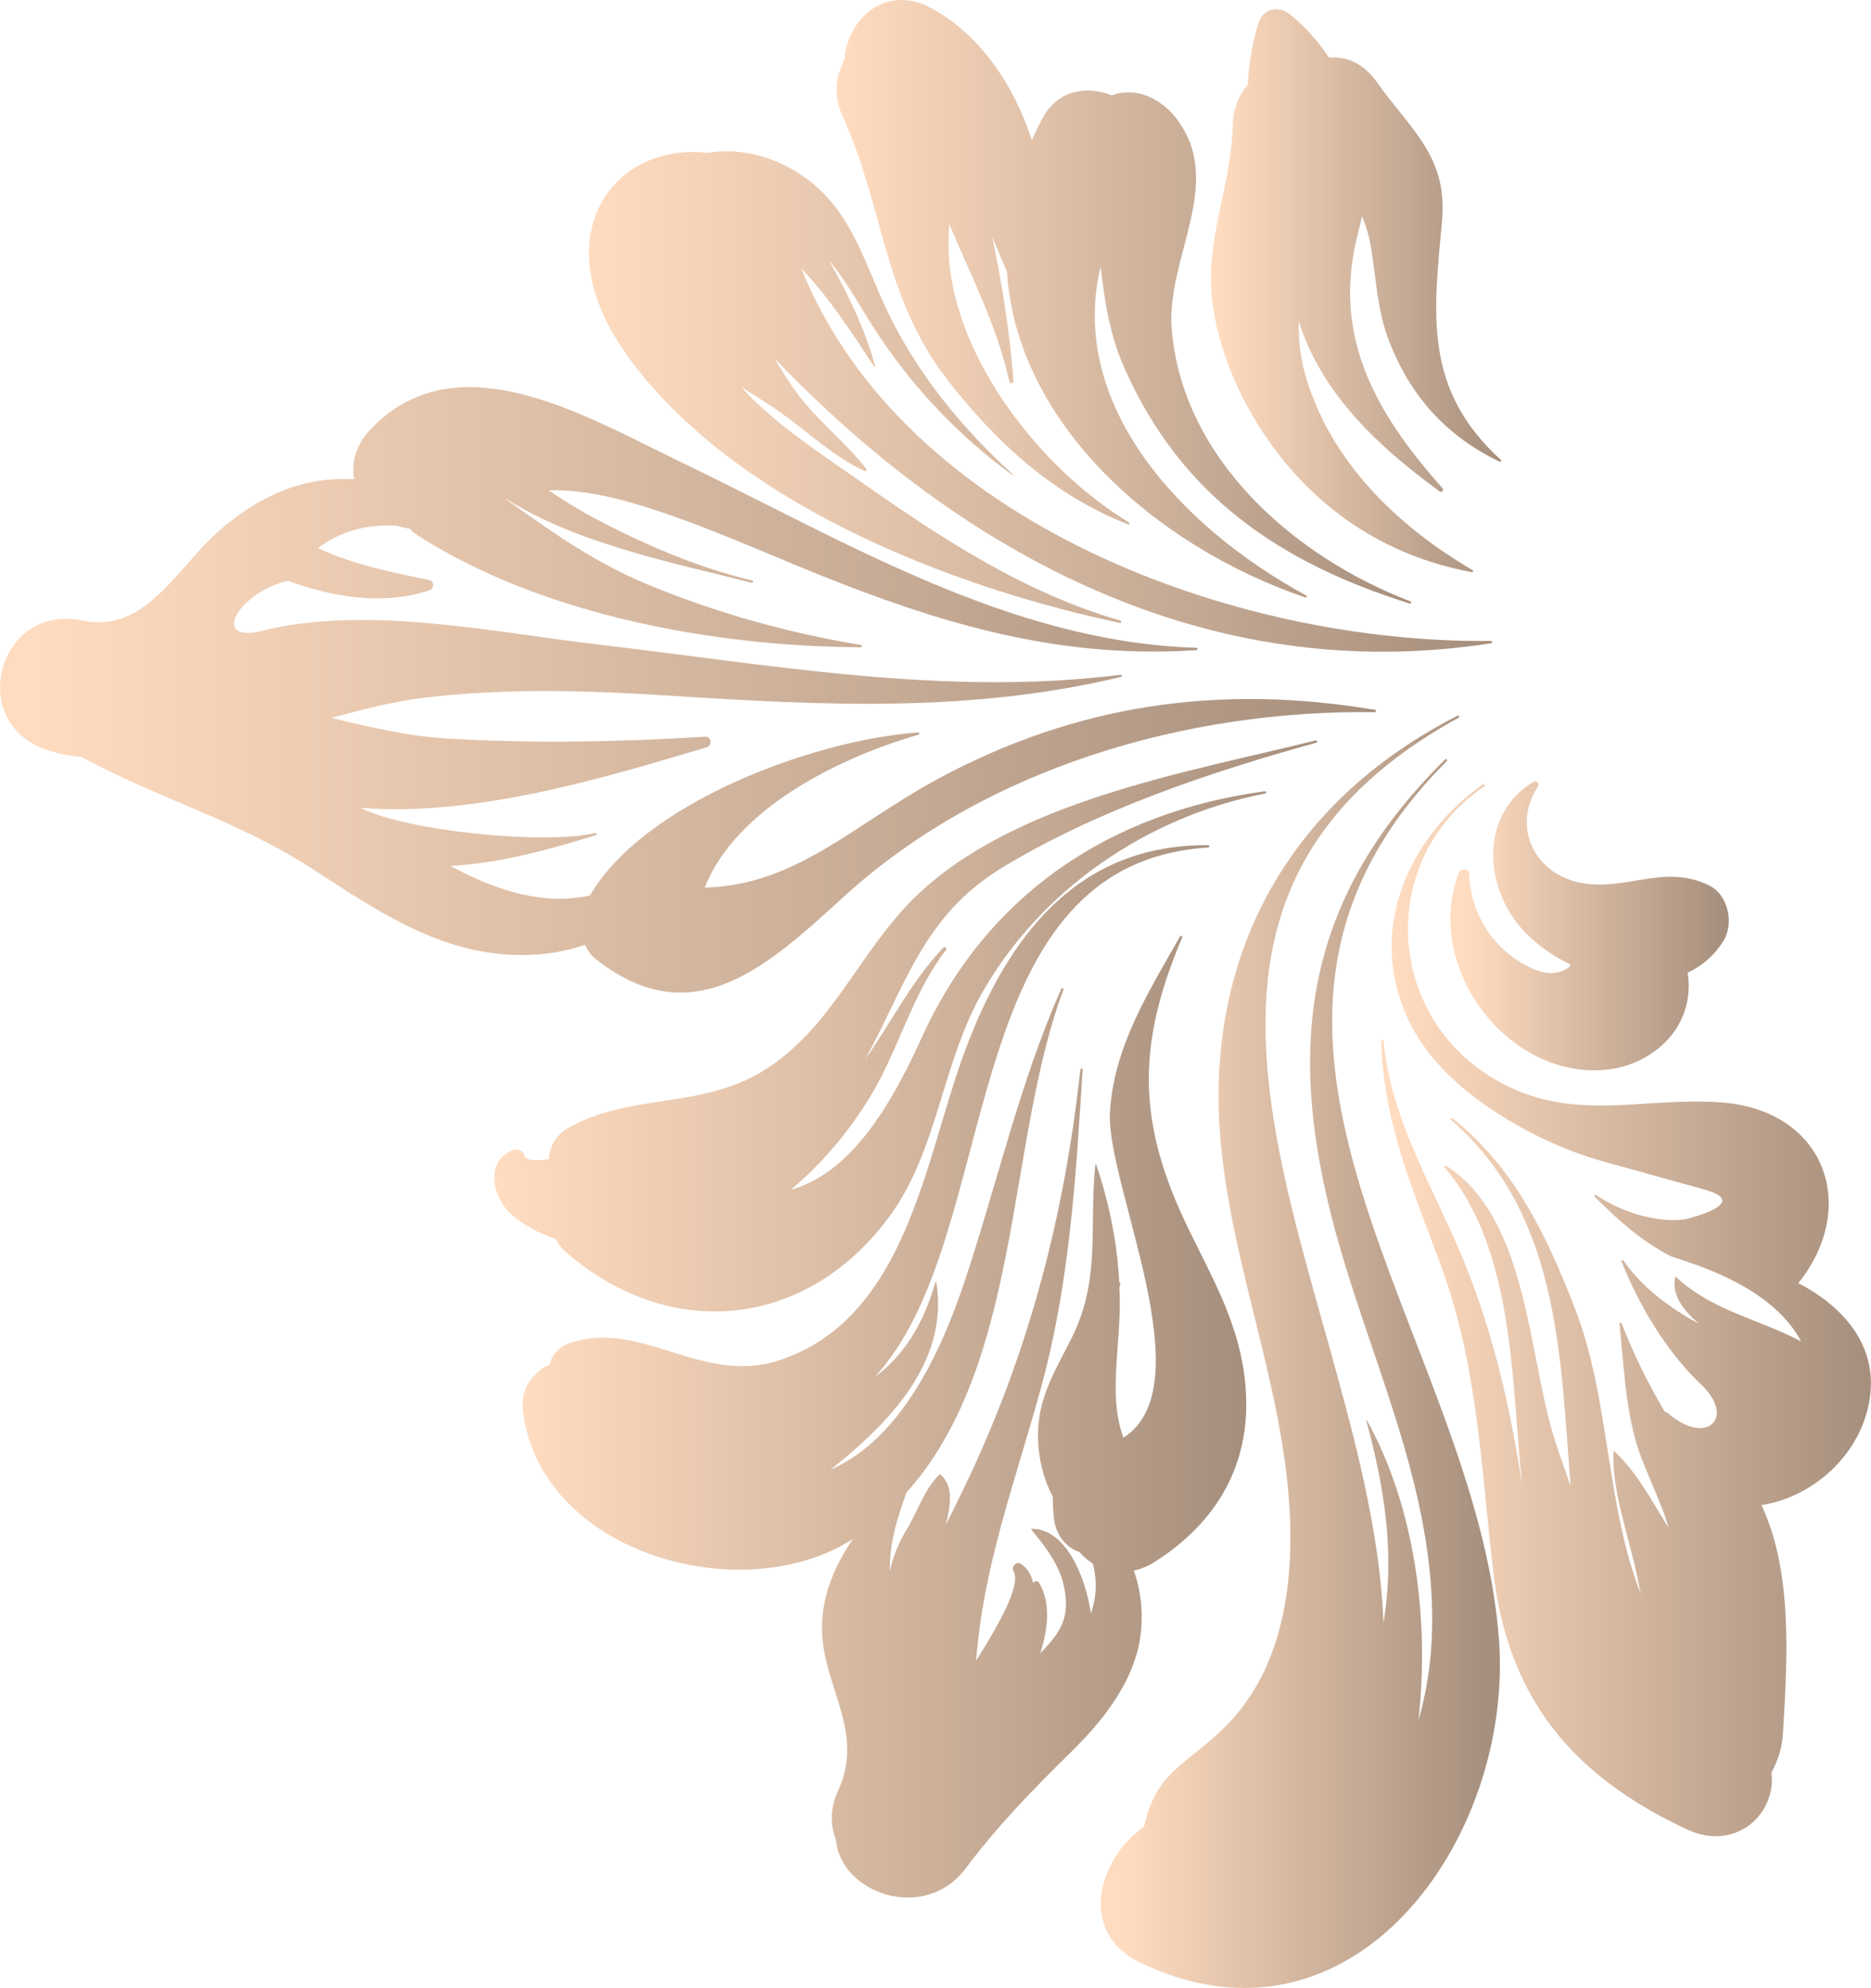 <?xml version="1.0" encoding="UTF-8"?>
<!DOCTYPE svg PUBLIC "-//W3C//DTD SVG 1.1//EN" "http://www.w3.org/Graphics/SVG/1.1/DTD/svg11.dtd">
<!-- Creator: CorelDRAW 2021 (64-Bit) -->
<svg xmlns="http://www.w3.org/2000/svg" xml:space="preserve" width="35.322mm" height="37.526mm" version="1.1" style="shape-rendering:geometricPrecision; text-rendering:geometricPrecision; image-rendering:optimizeQuality; fill-rule:evenodd; clip-rule:evenodd"
viewBox="0 0 670.51 712.35"
 xmlns:xlink="http://www.w3.org/1999/xlink"
 xmlns:xodm="http://www.corel.com/coreldraw/odm/2003">
 <defs>
  <style type="text/css">
   <![CDATA[
    .fil2 {fill:url(#id0)}
    .fil5 {fill:url(#id1)}
    .fil0 {fill:url(#id2)}
    .fil3 {fill:url(#id3)}
    .fil8 {fill:url(#id4)}
    .fil1 {fill:url(#id5)}
    .fil7 {fill:url(#id6)}
    .fil4 {fill:url(#id7)}
    .fil6 {fill:url(#id8)}
   ]]>
  </style>
  <linearGradient id="id0" gradientUnits="userSpaceOnUse" x1="211.2" y1="138.64" x2="534.54" y2="138.64">
   <stop offset="0" style="stop-opacity:1; stop-color:#FFDCC0"/>
   <stop offset="1" style="stop-opacity:1; stop-color:#A68F7D"/>
  </linearGradient>
  <linearGradient id="id1" gradientUnits="userSpaceOnUse" xlink:href="#id0" x1="188" y1="486.99" x2="443.31" y2="486.99">
  </linearGradient>
  <linearGradient id="id2" gradientUnits="userSpaceOnUse" xlink:href="#id0" x1="436.81" y1="104.81" x2="537.79" y2="104.81">
  </linearGradient>
  <linearGradient id="id3" gradientUnits="userSpaceOnUse" xlink:href="#id0" x1="12.15" y1="247.93" x2="492.94" y2="247.93">
  </linearGradient>
  <linearGradient id="id4" gradientUnits="userSpaceOnUse" xlink:href="#id0" x1="499.94" y1="466.82" x2="668.71" y2="466.82">
  </linearGradient>
  <linearGradient id="id5" gradientUnits="userSpaceOnUse" xlink:href="#id0" x1="301.03" y1="111.14" x2="505.51" y2="111.14">
  </linearGradient>
  <linearGradient id="id6" gradientUnits="userSpaceOnUse" xlink:href="#id0" x1="525.88" y1="330.84" x2="617.71" y2="330.84">
  </linearGradient>
  <linearGradient id="id7" gradientUnits="userSpaceOnUse" xlink:href="#id0" x1="180.6" y1="362.41" x2="471.76" y2="362.41">
  </linearGradient>
  <linearGradient id="id8" gradientUnits="userSpaceOnUse" xlink:href="#id0" x1="402.5" y1="471.56" x2="533.21" y2="471.56">
  </linearGradient>
 </defs>
 <g id="Layer_x0020_1">
  <g id="_2356253990464">
   <path class="fil0" d="M493.37 29.36c-4.92,-6.94 -11.18,-9.23 -17.1,-8.71 -3.92,-5.99 -8.84,-11.35 -14.01,-15.52 -3.94,-3.19 -9.56,-2.18 -11.21,2.96 -2,6.22 -3.55,14.21 -3.85,22.3 -3.14,3.45 -5.22,8.23 -5.41,14.52 -0.68,23.31 -10.73,42.1 -6.98,65.75 2.5,15.76 9.06,31.08 17.86,44.38 17.8,26.88 43.34,44.13 74.78,49.98 0.42,0.08 0.69,-0.48 0.3,-0.71 -26.1,-15.28 -49.15,-37.19 -58.93,-66.5 -2.71,-8.12 -3.61,-15.56 -3.35,-22.6 0.98,3.04 2.08,6.05 3.42,9 10,21.99 27.99,37.94 47.12,51.95 0.75,0.55 1.49,-0.6 0.94,-1.22 -24.26,-27.2 -39.91,-54.98 -30.21,-91.68 0.53,-2.01 0.94,-3.9 1.35,-5.77 1.42,3.28 2.58,7.08 3.36,11.92 1.83,11.36 2.09,21.69 6.3,32.66 7.61,19.85 20.62,34.25 39.66,43.36 0.38,0.18 0.81,-0.3 0.47,-0.61 -27.8,-25.36 -24.19,-52.05 -21.11,-85.55 2.14,-23.27 -11.09,-32.53 -23.41,-49.91z"/>
   <path class="fil1" d="M421.78 42.72c-5.53,-7.34 -14.6,-11.83 -23.38,-8.56 -8.81,-3.53 -19.37,-2.1 -24.91,8.4 -1.36,2.57 -2.58,5.13 -3.71,7.68 -6.41,-20 -18.81,-37.9 -35.79,-47.2 -17.09,-9.36 -30.6,4.52 -31.4,18.5 -3.1,5.72 -3.98,12.74 -0.64,20.09 15.22,33.53 14.31,64.92 38.25,95.36 17.56,22.32 37.61,40.48 64.13,50.93 0.42,0.17 0.66,-0.49 0.3,-0.71 -31.13,-18.72 -62.37,-58.22 -64.61,-95.53 -0.24,-3.97 -0.1,-7.73 0.15,-11.42 7.94,19.02 16.97,35.96 21.55,56.51 0.18,0.82 1.55,0.65 1.48,-0.2 -1.34,-17.55 -4.05,-34.65 -7.63,-51.69 1.68,4.07 3.38,8.19 5.29,12.29 3.24,54.02 52.72,98.45 106.97,116.94 0.42,0.14 0.68,-0.5 0.3,-0.71 -45.69,-24.87 -85.5,-68.83 -73.7,-117.87 1.45,12.26 3.16,24.42 8.76,36.92 20.35,45.45 55.69,69.28 102.01,83.82 0.52,0.17 0.71,-0.61 0.22,-0.8 -41.43,-15.88 -81.56,-50.73 -85.5,-97.39 -2.15,-25.54 19.21,-52.32 1.86,-75.35z"/>
   <path class="fil2" d="M534.3 229.66c-91.55,1.06 -210.4,-42.17 -247.18,-133.51 10.28,10.75 18.13,23.07 26.36,35.51 0.07,0.1 0.23,0.04 0.2,-0.08 -3.51,-13.46 -9.8,-26.19 -16.63,-38.34 4.53,5.33 8.44,11.81 12.75,18.9 13.98,23.08 31.32,42.24 53.13,58.17 0.11,0.08 0.24,-0.09 0.14,-0.18 -18.27,-16.67 -34.24,-36.09 -44.99,-58.49 -8.14,-16.96 -12.51,-34.98 -28.18,-46.95 -11.55,-8.82 -24.64,-11.87 -36.55,-9.89 -0.46,-0.06 -0.91,-0.14 -1.39,-0.17 -22.61,-1.86 -41.06,13.2 -40.91,36.39 0.13,20.48 14.55,39.49 28.24,53.61 40.25,41.52 106.66,66.87 162.03,78.57 0.52,0.11 0.73,-0.65 0.22,-0.8 -34.89,-10.14 -64.47,-29.71 -93.88,-50.37 -13.13,-9.22 -27.31,-18.39 -38.68,-29.81 -1.14,-1.14 -2.22,-2.32 -3.27,-3.53 4.83,3.08 9.72,6.08 14.34,9.36 9.95,7.06 18.5,15.49 29.69,20.69 0.57,0.26 1.03,-0.36 0.65,-0.84 -7.3,-9.36 -16.87,-16.65 -24.07,-26.11 -3.15,-4.14 -6.04,-8.67 -8.71,-13.34 67.47,70.57 155.65,117.84 256.81,102.03 0.47,-0.07 0.34,-0.82 -0.11,-0.81z"/>
   <path class="fil3" d="M16.95 268.79c4.12,1.37 8.18,2.11 12.18,2.42 26.48,14.46 55.49,22.64 81.61,39.36 19.78,12.66 39.36,26.61 63.12,30.55 12.19,2.02 24.79,1.29 35.8,-2.58 0.85,1.92 2.02,3.63 3.58,4.88 35.03,28.03 62.04,2.58 89.37,-22.3 50.49,-45.96 122.7,-66.86 190.09,-65.93 0.46,0 0.57,-0.74 0.11,-0.82 -55.46,-9.33 -106.74,-2.2 -156.67,24.71 -30.03,16.19 -50.85,38.19 -83.59,38.96 11.33,-28.78 49.33,-46.97 76.65,-54.78 0.44,-0.12 0.37,-0.85 -0.11,-0.81 -38.76,2.81 -98.87,25.82 -117.65,58.4 -16.51,3.63 -33.17,-1.46 -50.02,-10.57 18.37,-0.92 37.56,-6.56 52.09,-10.99 0.51,-0.16 0.3,-0.92 -0.22,-0.8 -17.49,4.26 -67.48,-0.55 -84.06,-9.02 41.94,3.45 90.45,-11.76 124.02,-21.68 2.05,-0.6 1.72,-3.95 -0.52,-3.81 -31.02,1.91 -61.49,2.5 -92.52,0.64 -14.32,-0.85 -27.93,-4.14 -41.47,-7.37 10.92,-2.91 21.82,-5.84 32.63,-7.15 29.93,-3.63 59.05,-2.71 89.05,-0.79 54.69,3.49 107.66,6.16 161.33,-6.77 0.42,-0.1 0.33,-0.82 -0.1,-0.76 -63.35,7.98 -126.55,-3.78 -189.43,-11.09 -33.6,-3.91 -81.91,-14.23 -119.27,-4.4 -17.95,3.7 -6.57,-14.59 10.26,-18.15 16.32,5.88 33.88,8.84 50.61,3.43 1.71,-0.55 1.99,-3.34 0,-3.74 -13.75,-2.8 -27.19,-5.54 -39.87,-11.4 8.69,-6.65 18.35,-8.59 28.29,-8.05 1.47,0.49 2.99,0.85 4.57,1.04 0.81,0.85 1.73,1.66 2.84,2.38 44.62,28.7 106.56,39.87 158.82,40.13 0.46,0 0.58,-0.74 0.11,-0.81 -26.15,-4.28 -52.2,-11.61 -76.68,-21.77 -19.12,-7.94 -34.51,-19.01 -50.5,-30.38 0.07,-0.03 0.13,-0.05 0.2,-0.08 25.56,16.16 60.7,22.99 87.8,29.93 0.52,0.13 0.74,-0.68 0.22,-0.8 -19.78,-4.67 -38.85,-12.97 -56.79,-22.44 -5.58,-2.94 -10.93,-6.4 -16.27,-9.88 13.22,-0.53 28.46,3.77 39.76,7.56 22.01,7.38 43.23,17.29 64.86,25.7 42.46,16.5 82.03,27.01 127.62,24 0.53,-0.03 0.54,-0.81 0,-0.83 -67.18,-2.1 -126.04,-38.32 -184.98,-66.65 -33.84,-16.26 -79.83,-44.22 -110.91,-11.79 -5.53,5.77 -7.07,12.19 -5.98,18 -4.94,-0.22 -9.88,0.07 -14.65,0.94 -13.2,2.44 -24.77,9.52 -34.67,18.38 -14.03,12.55 -25.83,36.09 -47.85,31.37 -30.36,-6.5 -42.2,36.62 -12.79,46.41z"/>
   <path class="fil4" d="M183.12 435.01c4.32,3.85 9.99,6.97 16.01,8.94 0.95,1.71 2.09,3.33 3.66,4.69 37.28,32.43 86.36,27.49 115.91,-12.68 17.25,-23.45 18.74,-54.15 32.78,-79.33 21.09,-37.81 59.9,-64.24 102.02,-72.3 0.53,-0.1 0.29,-0.87 -0.22,-0.8 -55.23,7.46 -99.64,36.78 -123.02,88.39 -13.6,30.01 -27.65,48.82 -47,54.51 0.87,-0.73 1.75,-1.47 2.6,-2.22 10.26,-9.06 18.95,-19.67 26.05,-31.35 10.25,-16.87 14.94,-36.74 27.05,-52.4 0.49,-0.64 -0.32,-1.54 -0.91,-0.92 -11.81,12.56 -18.72,26.99 -27.99,40 14.34,-25.84 20.61,-51.31 48.97,-68.57 33.79,-20.57 74.75,-34.36 112.65,-44.84 0.52,-0.14 0.3,-0.92 -0.22,-0.8 -46,11.44 -108.11,21.62 -143.6,56.2 -20.22,19.7 -29.95,47.63 -55.08,62.61 -22.24,13.26 -47.21,7.63 -69.14,20.02 -4.53,2.56 -6.7,6.79 -7.01,11.2 -3.93,0.54 -8.22,0.72 -8.7,-1.25 -0.51,-2.12 -2.81,-2.64 -4.56,-1.86 -9.76,4.38 -6.7,17 -0.25,22.73z"/>
   <path class="fil5" d="M299.59 659.19c1.42,19.06 31.61,30.12 46.53,10.24 11.61,-15.47 23.73,-27.87 37.5,-41.41 10.11,-9.93 19.81,-21.63 23.78,-35.52 2.54,-8.89 2.42,-20.3 -1.1,-29.7 2.37,-0.55 4.79,-1.41 7.28,-2.98 24.66,-15.57 36.44,-38.79 32.21,-68.12 -2.71,-18.81 -11.43,-34.07 -19.61,-50.81 -18.39,-37.62 -19.3,-65.48 -2.52,-104.97 0.2,-0.47 -0.45,-0.89 -0.72,-0.42 -11.24,19.73 -23.93,39.8 -25.17,63.18 -1.37,25.73 34.06,97.76 4.84,116.49 -4.84,-13.08 -2.03,-27.67 -1.4,-43.56 0.13,-3.39 0.09,-6.8 -0.04,-10.21 0.12,-0.48 0.19,-0.95 0.32,-1.43 0.08,-0.28 -0.16,-0.47 -0.39,-0.5 -0.74,-14.39 -3.69,-28.87 -8.32,-42.31 -0.04,-0.13 -0.21,-0.1 -0.23,0.03 -2.33,22.33 2.06,41 -8.42,62.06 -5.4,10.88 -11.43,20.16 -12.08,32.72 -0.43,8.5 1.41,17.1 5.24,24.32 0.02,2.3 0.09,4.6 0.29,6.9 0.62,7.11 4.52,11.26 9.24,12.94 1.43,1.62 3.04,3.01 4.82,4.16 1.63,6.44 1.23,12.36 -0.69,17.78 -1.97,-13.17 -9.01,-30.44 -21.37,-30.26 -0.1,0 -0.13,0.11 -0.08,0.18 4.75,5.72 9.8,12.16 11.59,19.6 3.03,12.61 -1.8,18.02 -8.29,24.83 2.78,-8.7 3.88,-18.18 -0.45,-25.29 -0.49,-0.79 -1.51,-0.7 -2.01,0 -0.04,0.06 -0.07,0.12 -0.11,0.18 -0.61,-2.98 -1.98,-5.39 -4.36,-6.95 -1.67,-1.09 -3.57,1.03 -2.65,2.65 2.72,4.8 -5.26,18.27 -7.14,21.66 -1.95,3.51 -4.08,6.92 -6.26,10.31 2.65,-33.93 13.34,-61.98 23.1,-97.19 10.42,-37.61 12.6,-75.76 15.07,-114.49 0.03,-0.54 -0.77,-0.52 -0.83,0 -5.99,54.95 -19.69,105.92 -44.36,155.33 -1.31,2.62 -2.61,5.23 -3.91,7.86 1.87,-7.19 2.86,-14.08 -1.86,-18.12 -0.09,-0.08 -0.21,-0.09 -0.31,0 -5.33,4.88 -7.96,13.43 -11.77,19.64 -2.91,4.75 -4.96,9.71 -6.02,14.93 -0.27,-9.54 2.51,-18.8 5.95,-28.15 41.58,-46.52 35.64,-125.2 56.22,-180.16 0.16,-0.44 -0.57,-0.74 -0.76,-0.32 -15.1,34.1 -22.93,69.71 -34.68,104.91 -8.2,24.58 -22.56,56.38 -48.14,67.47 0.26,-0.2 0.54,-0.39 0.79,-0.59 20.43,-16.45 41.68,-37.93 37.27,-66.54 -0.04,-0.22 -0.36,-0.19 -0.42,0 -4.15,14.8 -11.36,26.23 -21.59,33.84 1.97,-2.26 3.88,-4.61 5.69,-7.11 39.54,-54.51 25.36,-177.05 113.74,-182.61 0.53,-0.03 0.54,-0.82 0,-0.83 -46.89,-0.36 -71.93,32.64 -87.25,73.85 -14.36,38.62 -20.64,95.56 -66.49,110.73 -27.72,9.16 -49.55,-14.99 -75.22,-6.11 -3.42,1.18 -6.25,3.96 -7.06,7.51 -6.07,3.05 -10.51,8.75 -9.64,16.33 5.88,51.32 78.38,71.89 118.36,46.29 -5.55,8.03 -9.68,16.86 -10.87,26.92 -2.76,23.42 16.2,40.31 5.46,63.41 -2.9,6.25 -2.75,12.3 -0.73,17.46z"/>
   <path class="fil6" d="M522.74 257.19c0.47,-0.26 0.06,-0.95 -0.41,-0.72 -59.66,30.36 -90.73,84.77 -84.93,152.04 4.13,47.86 24.66,92.94 25.03,141.22 0.19,25.42 -5.34,51.87 -24.45,70.07 -14.06,13.38 -23.83,15.5 -27.98,34.77 -16.1,10.99 -24.26,37.76 -1.26,48.75 76.14,36.41 133.51,-44.45 128.48,-115.38 -7.76,-109.42 -117.69,-216.15 -18.74,-315.21 0.38,-0.38 -0.2,-0.96 -0.58,-0.59 -52.32,51.63 -57.75,106.41 -37.44,175.8 13.49,46.08 35.04,90.77 32.6,139.99 -0.46,9.24 -2,19.09 -4.73,28.46 4.06,-36.05 -1.28,-76.46 -18.47,-107.43 -0.06,-0.11 -0.24,-0.03 -0.21,0.09 6.76,24.97 10.22,48.27 6.15,72.41 -4.37,-115.55 -108.41,-249.99 26.93,-324.29z"/>
   <path class="fil7" d="M551.16 281.76c0.66,-0.99 -0.62,-2.17 -1.59,-1.59 -18.16,10.73 -17.98,34.71 -6.17,50.25 4.62,6.07 11.52,11.35 19.34,15.19 0,0.1 -0.03,0.2 -0.02,0.3 0.04,0.65 -5.11,5.15 -13.88,1.03 -13.39,-6.28 -21.88,-19.17 -22.27,-33.58 -0.06,-2.3 -3.05,-2.5 -3.81,-0.52 -9.63,25.29 5.09,54.88 28.94,66.17 14.53,6.88 32.32,6.47 44.52,-5.03 7.42,-6.99 10.05,-16.62 8.58,-25.43 5.06,-2.39 9.5,-6.05 12.82,-11.39 3.91,-6.29 1.73,-16.57 -5.23,-19.94 -15.82,-7.67 -28.91,1.87 -45.16,-0.74 -16.84,-2.71 -25.84,-19.92 -16.05,-34.72z"/>
   <path class="fil8" d="M644.45 459.81c21.99,-27.43 9.65,-62.03 -27.56,-64.78 -28.73,-2.12 -53.8,7.86 -81.44,-8.42 -39.07,-23.02 -41.95,-78.75 -3.53,-104.87 0.44,-0.3 0.02,-1.02 -0.42,-0.71 -26.8,18.88 -41.63,52.07 -27.09,83.76 8.32,18.13 25.28,30.83 42.41,40.11 9.59,5.2 19.93,9.3 30.47,12.04 2.14,0.56 32.15,8.94 33.3,9.24 18.07,4.91 -6.57,10.7 -6.63,10.71 -10.3,1.54 -23.56,-2.87 -31.95,-8.69 -0.39,-0.28 -0.83,0.33 -0.5,0.65 8.48,8.47 16.01,15.21 26.6,20.98 3.05,1.66 35.93,9.05 47.35,30.84 -14.95,-7.97 -32.06,-11.04 -44.78,-23.08 -0.11,-0.11 -0.33,-0.07 -0.36,0.09 -1.38,6.83 3.53,12.36 8.51,16.66 -10.4,-5.67 -20.36,-12.92 -26.98,-22.64 -0.25,-0.36 -0.94,-0.14 -0.76,0.32 6.26,15.53 15.43,31.23 27.66,43.29 14.04,12.36 3,23.4 -11.17,10.94 -0.32,-0.15 -0.68,-0.28 -1,-0.43 -5.98,-10.02 -11.11,-20.51 -15.4,-31.55 -0.16,-0.4 -0.87,-0.39 -0.81,0.11 1.48,13.88 1.94,27.51 5.6,41.1 2.84,10.55 8.9,21.1 11.99,31.94 -5.98,-9.53 -11.33,-19.88 -19.41,-27.35 -0.14,-0.13 -0.36,-0.03 -0.37,0.15 -0.43,14.73 5.6,30.41 8.58,44.82 0.42,2.04 0.84,4.09 1.25,6.12 -12.6,-32.09 -11.07,-70.08 -23.56,-102.2 -10.18,-26.21 -21.58,-50.39 -43.81,-68.19 -0.41,-0.32 -0.99,0.24 -0.58,0.59 38.23,33.13 39.12,82.6 42.76,131.03 -1.71,-4.82 -3.38,-9.64 -5,-14.42 -10.31,-30.33 -9.57,-81.11 -39.55,-100.24 -0.43,-0.28 -0.83,0.32 -0.52,0.67 25.18,29.49 23.81,76.96 27.76,113.94 -0.02,-0.14 -0.04,-0.28 -0.06,-0.42 -4.25,-27.81 -10.34,-54.46 -21.06,-80.54 -10.81,-26.29 -25.68,-49.22 -28.56,-78.28 -0.05,-0.52 -0.84,-0.54 -0.83,0 0.74,29.43 11.45,53.26 21.41,80.48 13.27,36.25 14.34,72.25 18.77,109.89 5.3,45.06 28.2,72.86 69.51,92.12 17.17,8 32.05,-5.49 30.14,-20.51 2.37,-4.22 3.82,-8.99 4.1,-13.52 1.85,-29.81 3.17,-59.08 -7.67,-82.24 19.09,-2.94 36.64,-19.02 38.99,-39.61 2.11,-18.36 -10.3,-31.99 -25.82,-39.92z"/>
  </g>
 </g>
</svg>
